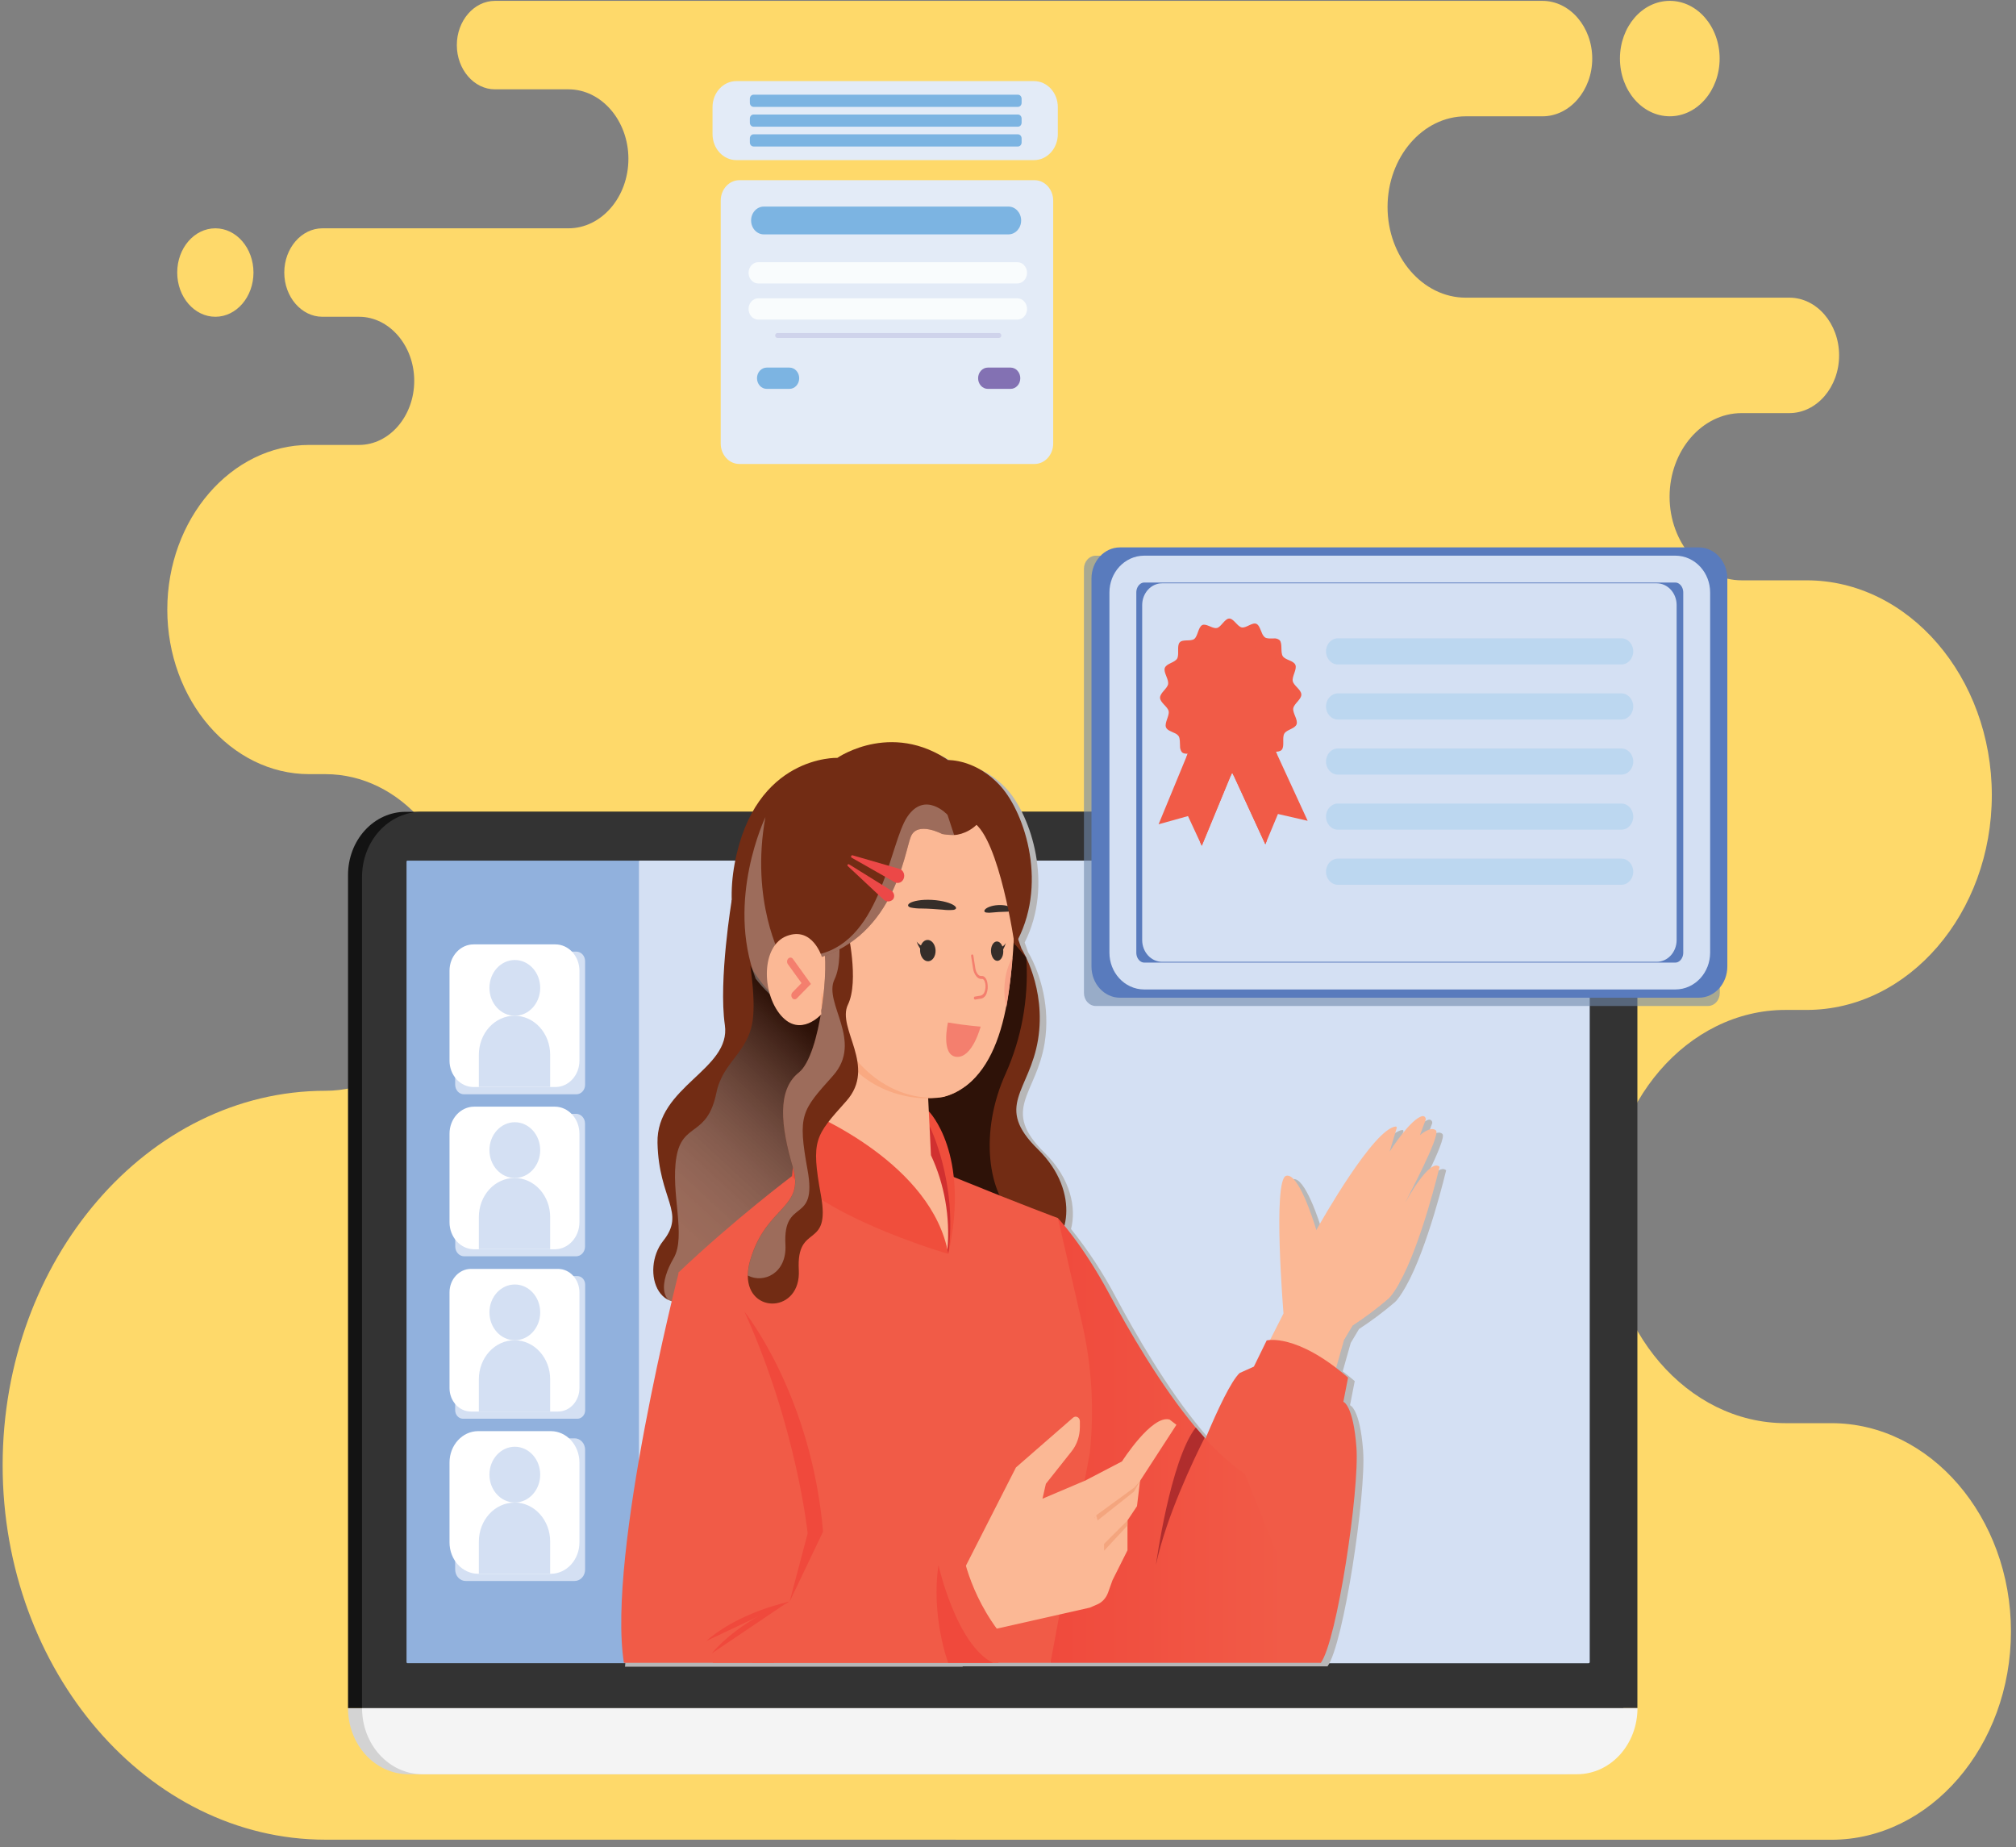 <svg width="381" height="349" viewBox="0 0 381 349" fill="none" xmlns="http://www.w3.org/2000/svg">
<rect x="0" y="0" width="381" height="349" fill="#808080" stroke="none"/>
<g clip-path="url(#clip0_2577_77693)">
<path fill-rule="evenodd" clip-rule="evenodd" d="M61.503 347.613C27.95 347.613 0.5 315.772 0.5 276.859C0.5 237.947 27.95 206.106 61.503 206.106C75.691 206.106 87.298 192.648 87.298 176.191C87.298 159.739 75.691 146.277 61.503 146.277H58.435C43.685 146.277 31.617 132.281 31.617 115.172C31.617 98.067 43.685 84.071 58.435 84.071H67.855C73.595 84.071 78.285 78.624 78.285 71.961C78.285 65.302 73.575 59.855 67.855 59.855H60.931C56.968 59.855 53.725 56.094 53.725 51.498C53.725 46.901 56.968 43.14 60.931 43.14H107.438C113.665 43.14 118.762 37.247 118.762 30.01C118.762 22.787 113.665 16.88 107.438 16.88H93.539C89.576 16.88 86.336 13.115 86.336 8.522C86.336 3.929 89.576 0.165 93.539 0.165H291.512C296.683 0.165 300.913 5.075 300.913 11.071C300.913 17.067 296.68 21.977 291.512 21.977H277.005C268.879 21.977 262.231 29.689 262.231 39.111C262.231 48.536 268.879 56.245 277.005 56.245H338.17C343.341 56.245 347.57 61.155 347.57 67.151C347.57 73.147 343.341 78.057 338.17 78.057H329.153C321.661 78.057 315.531 85.165 315.531 93.858C315.531 102.546 321.661 109.655 329.153 109.655H341.44C360.688 109.655 376.43 127.92 376.43 150.243C376.43 172.563 360.685 190.828 341.44 190.828H337.436C318.932 190.828 303.792 208.393 303.792 229.87C303.792 251.339 318.932 268.911 337.436 268.911H346.11C364.775 268.911 380.047 286.623 380.047 308.266C380.047 329.915 364.775 347.628 346.11 347.628L61.503 347.613ZM315.571 21.973C320.762 21.973 324.991 17.093 324.991 11.067C324.991 5.042 320.779 0.162 315.571 0.162C310.363 0.162 306.15 5.045 306.15 11.067C306.15 17.089 310.36 21.973 315.571 21.973ZM40.698 59.855C44.678 59.855 47.904 56.112 47.904 51.498C47.904 46.883 44.678 43.14 40.698 43.14C36.718 43.14 33.491 46.883 33.491 51.498C33.491 56.112 36.731 59.855 40.711 59.855H40.698Z" fill="#FED96A"/>
<path d="M65.769 322.755H306.814C306.814 326.068 305.612 329.244 303.472 331.587C301.332 333.929 298.431 335.245 295.405 335.245H77.182C75.683 335.245 74.199 334.923 72.815 334.295C71.43 333.668 70.172 332.748 69.112 331.588C68.052 330.428 67.212 329.051 66.638 327.536C66.065 326.02 65.769 324.396 65.769 322.755Z" fill="#D3D3D3"/>
<path d="M306.8 165.322V322.755H65.772V165.322C65.772 163.755 66.055 162.204 66.602 160.756C67.15 159.308 67.953 157.993 68.966 156.885C69.978 155.777 71.179 154.899 72.502 154.3C73.824 153.7 75.242 153.392 76.673 153.392H295.916C298.804 153.396 301.572 154.655 303.613 156.892C305.654 159.129 306.8 162.161 306.8 165.322Z" fill="#131313"/>
<path d="M309.447 165.687V322.755H68.42V165.687C68.42 164.072 68.711 162.472 69.276 160.98C69.841 159.488 70.668 158.133 71.712 156.991C72.756 155.849 73.995 154.944 75.358 154.326C76.721 153.709 78.182 153.392 79.658 153.392H298.231C301.207 153.396 304.06 154.693 306.163 156.999C308.266 159.304 309.447 162.429 309.447 165.687Z" fill="#333333"/>
<path d="M300.418 162.825V314.048C300.422 314.1 300.409 314.152 300.379 314.192C300.349 314.233 300.306 314.259 300.26 314.266H76.993C76.945 314.26 76.901 314.234 76.87 314.194C76.84 314.153 76.825 314.101 76.828 314.048V162.825C76.826 162.774 76.841 162.724 76.872 162.685C76.903 162.647 76.946 162.623 76.993 162.619H300.26C300.305 162.624 300.347 162.648 300.378 162.687C300.407 162.725 300.421 162.775 300.418 162.825Z" fill="#91B1DD"/>
<path d="M300.418 162.825V314.048C300.423 314.1 300.409 314.152 300.38 314.192C300.349 314.233 300.307 314.259 300.26 314.266H120.915C120.892 314.263 120.869 314.256 120.848 314.244C120.826 314.232 120.808 314.215 120.792 314.195C120.777 314.174 120.765 314.151 120.758 314.126C120.751 314.101 120.748 314.075 120.751 314.048V162.825C120.749 162.8 120.752 162.774 120.759 162.75C120.767 162.726 120.778 162.703 120.794 162.684C120.81 162.665 120.828 162.649 120.849 162.638C120.87 162.627 120.893 162.62 120.915 162.619H300.26C300.306 162.624 300.348 162.648 300.378 162.687C300.407 162.725 300.422 162.775 300.418 162.825Z" fill="#D4E0F3"/>
<path d="M68.42 322.755H309.465C309.465 326.068 308.262 329.244 306.123 331.587C303.984 333.929 301.082 335.245 298.055 335.245H79.833C76.807 335.245 73.905 333.929 71.765 331.587C69.626 329.244 68.424 326.068 68.424 322.755H68.42Z" fill="#F4F4F4"/>
<g style="mix-blend-mode:multiply">
<path d="M266.794 227.917C266.918 227.549 273.557 215.163 272.605 214.264C271.652 213.365 269.577 215.166 269.577 215.166L270.676 212.22C270.686 212.129 270.676 212.037 270.649 211.951C270.621 211.865 270.575 211.787 270.515 211.723C270.455 211.66 270.383 211.612 270.304 211.584C270.224 211.555 270.14 211.547 270.057 211.56C267.87 212.021 264.096 217.881 263.85 218.267L265.229 213.792C265.239 213.758 265.241 213.722 265.235 213.687C265.229 213.652 265.215 213.62 265.194 213.592C265.173 213.565 265.146 213.543 265.116 213.53C265.086 213.517 265.053 213.512 265.021 213.516C260.869 213.958 251.049 231.276 250.036 233.07C249.319 230.724 246.588 222.249 244.339 222.82C241.739 223.486 243.825 248.845 243.825 248.845L241.268 253.847C241.057 253.858 240.848 253.886 240.643 253.931L238.223 258.874L235.532 260.086C233.849 261.681 231.212 267.353 229.062 272.484L228.91 272.318C228.348 271.699 227.79 271.051 227.229 270.391C220.516 262.37 214.51 251.873 210.954 245.247C208.513 240.602 205.65 236.239 202.409 232.223C203.418 228.396 202.459 222.768 197.42 217.829C189.039 209.619 195.825 206.879 197.42 197.104C198.56 190.106 196.46 184.301 195.182 181.587C194.918 181.015 194.624 180.46 194.301 179.926L193.652 178.084C199.162 167.153 194.833 154.221 190.385 149.23C185.778 144.089 180.446 144.276 180.446 144.276C169.488 136.91 159.505 143.857 159.505 143.857C159.505 143.857 143.895 143.293 140.1 163.83C139.673 166.081 139.49 168.379 139.552 170.677C139.552 170.677 137.021 185.87 138.243 194.331C139.464 202.791 125.27 205.892 125.492 216.617C125.714 227.343 130.909 229.685 126.558 235.133C123.783 238.606 124.085 244.569 127.567 246.3C127.66 246.402 127.76 246.498 127.863 246.587C126.518 251.707 125.28 258.123 124.163 264.966C121.286 279.261 118.392 296.94 118.672 308.936C118.312 312.678 118.12 314.928 118.12 314.928H181.933V314.858H250.887C253.945 310.641 258.201 282.237 257.616 274.17C257.03 266.104 255.137 265.526 255.137 265.526L256.028 260.963C255.241 260.281 254.483 259.67 253.754 259.121L255.271 253.755L256.842 251.121C259.178 249.597 261.426 247.916 263.571 246.086C264.13 245.604 264.853 244.55 265.671 243.118C269.839 235.799 273.304 221.137 273.304 221.137C271.416 219.35 266.794 227.917 266.794 227.917Z" fill="#B7B7B8"/>
</g>
<path d="M193.059 179.274C193.059 179.274 197.77 186.677 196.175 196.452C194.58 206.227 187.797 208.975 196.175 217.181C204.552 225.387 201.649 235.516 197.214 236.079C192.78 236.643 174.451 232.234 174.451 232.234L168.364 205.513L178.818 183.819L191.343 174.449L193.059 179.274Z" fill="#722C14"/>
<path d="M138.299 170.022C138.299 170.022 135.77 185.215 136.988 193.675C138.205 202.135 124.015 205.229 124.26 215.962C124.505 226.695 129.68 229.03 125.33 234.473C120.979 239.917 124.186 251.482 135.325 243.273C146.465 235.063 162.914 207.063 162.914 207.063L161.464 183.605L138.299 170.022Z" fill="#722C14"/>
<path style="mix-blend-mode:multiply" opacity="0.6" d="M141.463 180.32C141.463 180.32 142.882 188.11 142.257 192.755C141.415 198.953 136.608 200.544 135.386 206.493C133.65 214.964 128.977 211.94 127.833 218.647C126.689 225.354 129.74 233.56 127.299 237.752C124.856 241.943 123.863 247.302 130.959 246.96C138.055 246.617 174.155 214.286 174.155 214.286C174.155 214.286 175.07 206.92 169.347 199.789C163.624 192.659 164.081 183.37 164.081 183.37L141.463 180.32Z" fill="url(#paint0_linear_2577_77693)"/>
<path d="M264.436 242.448C263.618 243.884 262.895 244.934 262.336 245.416C260.19 247.246 257.943 248.929 255.607 250.455L254.036 253.088L243.092 291.728L230.643 271.707L242.566 248.186C242.566 248.186 240.48 222.828 243.081 222.165C245.329 221.594 248.061 230.069 248.777 232.415C248.881 232.783 248.945 233.008 248.945 233.008C248.945 233.008 257.276 234.794 258.252 243.276C258.248 243.276 262.137 241.324 264.436 242.448Z" fill="#FBB895"/>
<path d="M272.066 220.478C272.066 220.478 268.594 235.144 264.436 242.448C263.618 243.884 262.895 244.934 262.336 245.416C260.19 247.246 257.943 248.929 255.607 250.455L254.036 253.088L243.606 230.404L248.693 232.566L248.774 232.415C249.784 230.617 259.608 213.303 263.76 212.861C263.792 212.857 263.825 212.862 263.855 212.875C263.885 212.888 263.911 212.909 263.932 212.937C263.952 212.964 263.967 212.997 263.973 213.032C263.98 213.067 263.978 213.103 263.968 213.137L262.622 217.601C262.867 217.214 266.643 211.34 268.826 210.89C268.909 210.877 268.994 210.884 269.073 210.912C269.153 210.94 269.226 210.988 269.286 211.052C269.346 211.115 269.392 211.193 269.42 211.28C269.449 211.366 269.458 211.458 269.449 211.55L268.348 214.496C268.348 214.496 270.404 212.677 271.376 213.597C272.349 214.518 265.691 226.883 265.566 227.251C265.566 227.262 270.172 218.691 272.066 220.478Z" fill="#FBB895"/>
<path d="M221.546 287.901L224.183 281.032C224.183 281.032 231.003 262.535 234.277 259.434L236.968 258.226L239.387 253.28C239.387 253.28 244.945 251.806 254.769 260.303L253.878 264.871C253.878 264.871 255.759 265.449 256.351 273.515C256.943 281.581 252.69 309.978 249.622 314.199L221.546 287.901Z" fill="#F15B47"/>
<path d="M249.642 314.199H198.52L196.165 236.93L199.92 230.153C199.92 230.153 204.559 235 209.7 244.595C213.256 251.225 219.261 261.722 225.97 269.74C226.526 270.403 227.087 271.046 227.652 271.67C230.135 274.432 232.699 276.793 235.242 278.454L249.642 314.199Z" fill="url(#paint1_linear_2577_77693)"/>
<path style="mix-blend-mode:multiply" opacity="0.6" d="M193.94 180.939C193.94 180.939 193.964 181.153 193.991 181.554C194.377 188.884 193.031 196.199 190.085 202.795C185.039 213.844 186.656 225.792 192.073 230.153C197.49 234.514 175.019 227.111 175.019 227.111L168.364 204.253L175.12 186.766L186.222 171.783" fill="url(#paint2_linear_2577_77693)"/>
<path d="M149.799 222.135C149.799 222.135 138.908 230.304 128.196 240.466C128.196 240.466 143.444 263.784 142.175 314.199H198.519L205.945 274.657C206.836 266.414 206.345 258.062 204.494 250.013L199.929 230.153C199.929 230.153 193.5 227.804 180.079 222.334L149.799 222.135Z" fill="#F15B47"/>
<path d="M181.873 297.168L192.003 277.278L202.803 267.868C202.919 267.766 203.058 267.703 203.206 267.685C203.354 267.667 203.503 267.696 203.637 267.767C203.771 267.838 203.883 267.948 203.962 268.086C204.04 268.224 204.082 268.384 204.081 268.547V269.651C204.082 271.333 203.529 272.961 202.523 274.233L197.658 280.366L197.016 283.186L204.982 279.802C204.982 279.802 209.225 287.138 205.881 303.786L185.829 308.313L181.873 297.168Z" fill="#FBB895"/>
<path d="M204.855 284.049L204.983 279.817L212.048 276.134C212.048 276.134 217.704 267.247 221.044 268.234L222.33 269.221L215.005 280.51L206.258 287.279L204.855 284.049Z" fill="#FBB895"/>
<path d="M216.035 275.018L214.877 284.594L213.081 287.29V292.937L210.251 298.579L209.413 300.918C209.232 301.426 208.957 301.888 208.605 302.274C208.253 302.66 207.832 302.962 207.368 303.161L205.881 303.798L204.084 290.679L211.28 280.521L216.035 275.018Z" fill="#FBB895"/>
<path d="M215.457 279.828L214.376 281.066L207.166 286.325L207.435 287.29L214.312 281.843L215.457 279.828Z" fill="#F4A57E"/>
<path d="M213.081 287.29L208.657 291.717V293.021L213.081 288.262V287.29Z" fill="#F4A57E"/>
<path d="M128.271 240.455C128.271 240.455 114.655 293.695 117.912 314.199H146.264L152.656 289.761C152.656 289.761 151.233 242.525 128.271 240.455Z" fill="#F15B47"/>
<path d="M134.689 314.199C134.689 314.199 142.199 302.918 170.016 293.555C171.044 293.209 172.151 293.275 173.138 293.739L177.364 295.728L181.879 293.025C181.879 293.025 183.316 302.711 191.114 311.046L188.651 314.199H134.689Z" fill="#F15B47"/>
<path d="M140.692 247.84C140.692 247.84 153.289 263.397 155.549 289.408L149.225 302.641L152.639 289.75C152.639 289.75 150.587 269.685 140.692 247.84Z" fill="#F0493C"/>
<path d="M149.224 302.641C149.224 302.641 139.83 304.483 133.496 310.059L149.224 302.641Z" fill="#F0493C"/>
<path d="M149.097 302.59C149.097 302.59 140.042 305.905 134.505 312.424L149.097 302.59Z" fill="#F0493C"/>
<path d="M177.357 295.728C177.357 295.728 180.721 310.77 187.655 314.199H179.198C179.198 314.199 175.924 305.54 177.357 295.728Z" fill="#F0493C"/>
<path d="M175.53 209.984C175.53 209.984 183.427 217.848 179.231 236.93L169.266 213.664L175.53 209.984Z" fill="#F04E3C"/>
<path d="M152.023 215.358L150.95 209.778C150.95 209.778 152.81 206.489 164.442 206.19C176.073 205.892 161.336 215.358 161.336 215.358L156.29 218.05L152.023 215.358Z" fill="#D13030"/>
<path d="M175.668 212.765C175.668 212.765 181.051 223.446 179.218 236.93L174.171 219.542L175.668 212.765Z" fill="#D13030"/>
<path d="M156.515 189.834L155.152 219.329C155.152 219.329 162.412 232.032 179.06 236.08C179.584 229.943 178.502 223.77 175.938 218.283L175.029 199.649C175.029 199.649 172.58 177.974 156.515 189.834Z" fill="#FBB895"/>
<path d="M187.848 161.032C187.658 160.192 187.347 159.392 186.926 158.66C184.312 154.733 181.88 158.995 181.88 158.995C181.88 158.995 181.402 155.868 183.921 155.341C186.442 154.814 187.367 158.969 187.848 161.032Z" fill="url(#paint3_linear_2577_77693)"/>
<path d="M181.873 159.009C177.661 155.875 174.76 156.891 173.616 165.237C173.489 166.147 173.387 167.149 173.303 168.243C173.27 168.696 173.236 169.167 173.213 169.653C173.179 170.213 173.155 170.792 173.135 171.392C173.097 174.128 172.273 176.781 170.78 178.976C170.615 179.215 170.443 179.447 170.262 179.672C169.692 180.381 169.056 181.024 168.364 181.591C168.516 181.403 170.941 178.276 171.032 172.154C171.133 165.83 170.77 156.936 176.563 155.551C177.661 155.496 178.748 155.795 179.691 156.409C180.635 157.024 181.393 157.928 181.873 159.009Z" fill="url(#paint4_linear_2577_77693)"/>
<path d="M149.665 222.334L150.95 209.778C150.949 209.736 150.958 209.694 150.975 209.656C150.993 209.618 151.018 209.586 151.049 209.561C151.081 209.536 151.118 209.52 151.155 209.515C151.194 209.509 151.233 209.513 151.269 209.527C153.961 210.544 176.186 220.01 179.218 236.93C179.218 236.93 158.106 230.853 149.665 222.334Z" fill="#F04E3C"/>
<path d="M191.71 167.083C191.71 167.083 192.938 198.169 182.102 205.495C180.93 206.35 179.62 206.954 178.242 207.274C172.789 208.301 162.093 206.64 157.03 195.705C150.974 182.67 153.938 163.079 153.938 163.079L172.537 151.017L173.209 151.323L184.82 156.545L191.71 167.083Z" fill="#F9A981"/>
<path d="M191.711 167.083C191.843 171.275 191.761 175.472 191.465 179.653C191.251 182.921 190.866 186.173 190.31 189.392C189.032 196.677 186.462 202.537 182.101 205.483C180.904 206.285 179.603 206.885 178.242 207.262C171.392 208.272 162.749 204.401 158.056 194.312C152.01 181.289 148.821 163.772 148.821 163.772L173.202 151.323L186.024 154.402L191.711 167.083Z" fill="#FBB895"/>
<path d="M159.923 208.073C154.038 214.662 153.244 215.365 155.145 225.848C157.046 236.33 150.462 230.875 150.964 239.958C151.411 248.079 141.307 248.392 141.325 241.018C141.342 240.016 141.499 239.022 141.792 238.072C144.82 227.792 152.135 228.422 149.833 220.584C147.532 212.747 146.806 205.947 150.964 202.651C155.122 199.355 156.831 181.709 155.549 178.637C154.735 176.696 156.804 176.003 158.429 175.753C159.002 175.666 159.58 175.62 160.158 175.617C160.158 175.617 162.426 185.344 160.249 189.834C158.072 194.323 165.814 201.487 159.923 208.073Z" fill="#722C14"/>
<path style="mix-blend-mode:multiply" opacity="0.6" d="M157.396 203.295C151.512 209.881 150.718 210.584 152.619 221.067C154.52 231.549 147.936 226.098 148.437 235.177C148.737 240.624 144.289 242.562 141.335 241.018C141.352 240.016 141.509 239.022 141.803 238.072C144.831 227.792 152.145 228.422 149.843 220.584C147.542 212.746 146.816 205.947 150.974 202.651C155.132 199.355 156.831 181.708 155.549 178.637C154.735 176.696 156.804 176.003 158.429 175.753C158.766 178.843 158.863 182.681 157.712 185.056C155.529 189.546 163.287 196.706 157.396 203.295Z" fill="url(#paint5_linear_2577_77693)"/>
<path d="M180.321 157.775C179.563 157.784 178.805 157.721 178.057 157.587C178.057 157.587 173.387 155.094 172.146 158.062C170.904 161.031 168.966 178.088 152.631 181.539L153.2 182.043L151.629 192.459C151.629 192.459 135.035 183.716 138.844 163.175C142.653 142.634 158.25 143.201 158.25 143.201C158.25 143.201 169.248 135.544 180.829 144.825C191.121 153.068 183.473 157.716 180.321 157.775Z" fill="#722C14"/>
<path d="M172.119 171.48C172.773 171.613 173.438 171.674 174.104 171.665C174.814 171.665 175.527 171.709 176.146 171.742C176.765 171.775 177.492 171.83 178.188 171.889C178.847 171.972 179.512 171.984 180.173 171.926C180.709 171.841 180.933 171.528 180.315 171.09C179.696 170.652 178.195 170.158 176.139 170.04C174.084 169.922 172.55 170.272 171.971 170.63C171.392 170.987 171.58 171.344 172.119 171.48Z" fill="#362E2A"/>
<path d="M186.35 172.423C186.738 172.478 187.13 172.478 187.518 172.423C187.931 172.383 188.349 172.35 188.709 172.327C189.069 172.305 189.493 172.291 189.906 172.28C190.295 172.293 190.685 172.251 191.064 172.154C191.37 172.048 191.481 171.786 191.094 171.502C190.707 171.219 189.802 170.95 188.601 171.02C187.4 171.09 186.528 171.477 186.212 171.797C185.896 172.117 186.031 172.353 186.35 172.423Z" fill="#362E2A"/>
<path d="M191.319 180.939C191.112 184.076 190.739 187.197 190.202 190.287C189.84 188.86 189.726 187.372 189.866 185.9C189.992 184.145 190.489 182.446 191.319 180.939Z" fill="#F8A287"/>
<path d="M185.728 183.845L187.272 186.861C187.272 186.861 188.227 185.425 187.309 184.346C186.706 183.639 185.728 183.845 185.728 183.845Z" fill="#FBB895"/>
<path d="M185.492 188.692H185.408L184.315 188.872C184.251 188.876 184.188 188.853 184.14 188.806C184.091 188.76 184.061 188.695 184.056 188.625C184.033 188.471 184.11 188.316 184.224 188.309L185.318 188.128C185.491 188.087 185.652 187.998 185.785 187.869C185.917 187.74 186.017 187.575 186.074 187.391C186.255 186.897 186.301 186.356 186.206 185.833L186.166 185.708C186.094 185.263 185.829 184.935 185.59 184.972C185.389 184.993 185.186 184.959 185 184.874C184.815 184.788 184.65 184.653 184.523 184.482C184.197 184.077 183.982 183.579 183.905 183.045L183.531 180.651C183.519 180.585 183.529 180.516 183.56 180.457C183.591 180.399 183.64 180.355 183.699 180.334C183.763 180.332 183.825 180.357 183.873 180.404C183.92 180.45 183.95 180.515 183.955 180.585L184.329 182.975C184.384 183.385 184.545 183.768 184.793 184.08C184.876 184.196 184.985 184.287 185.108 184.346C185.23 184.405 185.366 184.43 185.499 184.419C185.98 184.338 186.468 184.891 186.59 185.646L186.616 185.811C186.732 186.459 186.673 187.13 186.444 187.741C186.364 187.969 186.236 188.174 186.071 188.339C185.905 188.504 185.707 188.624 185.492 188.692Z" fill="#F47F6E"/>
<path d="M176.808 179.517C176.872 180.622 176.274 181.572 175.463 181.631C174.652 181.69 173.955 180.828 173.891 179.72C173.827 178.611 174.427 177.661 175.237 177.605C176.048 177.55 176.744 178.405 176.808 179.517Z" fill="#362E2A"/>
<path d="M174.45 178.825C173.973 178.659 173.551 178.344 173.235 177.919C173.404 178.396 173.63 178.845 173.909 179.256C174.241 179.643 174.45 178.825 174.45 178.825Z" fill="#362E2A"/>
<path d="M187.283 179.62C187.283 180.629 187.777 181.495 188.419 181.55C189.062 181.605 189.594 180.835 189.607 179.826C189.62 178.817 189.116 177.951 188.473 177.896C187.831 177.841 187.299 178.611 187.283 179.62Z" fill="#362E2A"/>
<path d="M189.143 179.009C189.528 178.854 189.858 178.569 190.085 178.195C189.965 178.62 189.796 179.027 189.584 179.406C189.334 179.753 189.143 179.009 189.143 179.009Z" fill="#362E2A"/>
<path style="mix-blend-mode:multiply" opacity="0.6" d="M180.321 157.775C179.563 157.785 178.806 157.722 178.058 157.588C178.058 157.588 173.387 155.094 172.146 158.063C170.905 161.031 168.967 178.088 152.633 181.539L152.575 181.907C151.267 181.602 151.566 181.094 154.883 180.283C166.713 177.392 168.119 159.289 171.476 154.324C174.834 149.359 179.064 153.956 179.064 153.956L180.321 157.775Z" fill="url(#paint6_linear_2577_77693)"/>
<path style="mix-blend-mode:multiply" opacity="0.6" d="M147.65 180.939C147.65 180.939 141.755 170.331 144.652 154.402C144.652 154.402 137.136 169.989 142.812 184.924C144.353 186.925 146.169 188.652 148.195 190.044L147.65 180.939Z" fill="url(#paint7_linear_2577_77693)"/>
<path d="M155.337 180.861C155.337 180.861 153.598 175.012 148.717 176.847C143.834 178.681 143.905 187.609 147.586 191.867C151.266 196.124 155.219 191.653 155.219 191.653L155.337 180.861Z" fill="#FBB895"/>
<path d="M150.166 188.821C150.324 188.824 150.477 188.76 150.593 188.64L153.258 185.922L149.863 181.2C149.812 181.126 149.748 181.064 149.674 181.019C149.6 180.974 149.518 180.947 149.434 180.939C149.349 180.931 149.264 180.944 149.185 180.975C149.105 181.006 149.032 181.055 148.971 181.119C148.841 181.255 148.762 181.438 148.748 181.634C148.735 181.83 148.787 182.025 148.897 182.18L151.481 185.76L149.776 187.502C149.647 187.639 149.569 187.822 149.556 188.018C149.543 188.214 149.596 188.408 149.705 188.563C149.759 188.64 149.83 188.703 149.909 188.748C149.989 188.792 150.076 188.817 150.166 188.821Z" fill="#F47F6E"/>
<path d="M185.328 193.981C185.328 193.981 182.942 193.837 179.151 193.204C179.151 193.204 177.734 199.413 180.755 199.693C183.777 199.973 185.328 193.981 185.328 193.981Z" fill="#F47F6E"/>
<path d="M169.969 164.173L161.138 161.617C161.082 161.596 161.022 161.6 160.969 161.627C160.917 161.654 160.875 161.703 160.854 161.762C160.833 161.822 160.834 161.888 160.857 161.947C160.88 162.005 160.922 162.052 160.976 162.077L169.087 166.685C169.241 166.772 169.409 166.823 169.581 166.834C169.752 166.845 169.925 166.817 170.087 166.75C170.248 166.684 170.395 166.581 170.518 166.449C170.64 166.316 170.737 166.157 170.8 165.982C170.864 165.804 170.893 165.613 170.886 165.422C170.878 165.231 170.833 165.044 170.755 164.873C170.676 164.703 170.565 164.552 170.43 164.431C170.295 164.311 170.138 164.223 169.969 164.173Z" fill="#EC4847"/>
<path d="M168.361 168.225L160.492 163.337C160.26 163.193 160.034 163.466 160.232 163.654L166.961 169.952C167.208 170.194 167.528 170.328 167.86 170.328C168.191 170.328 168.511 170.194 168.758 169.952C169.179 169.422 169.007 168.619 168.361 168.225Z" fill="#EC4847"/>
<path d="M179.198 143.621C179.198 143.621 184.533 143.426 189.143 148.597C193.752 153.768 198.227 167.473 191.771 178.64C191.771 178.64 188.901 158.464 183.915 155.356L179.198 143.621Z" fill="#722C14"/>
<path d="M227.659 271.67C225.58 275.791 220.351 286.704 218.458 295.695C218.458 295.695 221.149 275.891 225.984 269.74C226.54 270.403 227.098 271.046 227.659 271.67Z" fill="#B02D2D"/>
<g style="mix-blend-mode:multiply">
<g style="mix-blend-mode:multiply">
<path d="M108.925 179.815H87.675C87.458 179.815 87.243 179.862 87.043 179.953C86.842 180.044 86.66 180.178 86.506 180.346C86.353 180.515 86.231 180.714 86.148 180.934C86.066 181.154 86.023 181.39 86.023 181.627V204.96C86.023 205.44 86.198 205.9 86.507 206.239C86.817 206.578 87.237 206.769 87.675 206.769H108.925C109.363 206.769 109.783 206.578 110.093 206.239C110.403 205.9 110.577 205.44 110.577 204.96V181.616C110.575 181.138 110.401 180.68 110.091 180.342C109.781 180.005 109.362 179.815 108.925 179.815Z" fill="#D4E0F3"/>
</g>
<g style="mix-blend-mode:multiply">
<path d="M108.882 210.463H87.719C87.273 210.463 86.845 210.657 86.53 211.002C86.214 211.348 86.037 211.816 86.037 212.304V235.538C86.037 236.026 86.214 236.495 86.53 236.84C86.845 237.185 87.273 237.379 87.719 237.379H108.882C109.328 237.379 109.756 237.185 110.071 236.84C110.387 236.495 110.564 236.026 110.564 235.538V212.323C110.566 212.079 110.524 211.838 110.441 211.612C110.357 211.387 110.233 211.182 110.077 211.009C109.921 210.836 109.735 210.698 109.529 210.605C109.324 210.511 109.103 210.463 108.882 210.463Z" fill="#D4E0F3"/>
</g>
<g style="mix-blend-mode:multiply">
<path d="M109.12 241.121H87.494C87.103 241.122 86.73 241.293 86.454 241.595C86.178 241.898 86.023 242.307 86.023 242.735V266.462C86.023 266.889 86.178 267.299 86.454 267.601C86.73 267.903 87.103 268.074 87.494 268.075H109.12C109.511 268.074 109.884 267.903 110.16 267.601C110.436 267.299 110.59 266.889 110.59 266.462V242.735C110.59 242.307 110.436 241.898 110.16 241.595C109.884 241.293 109.511 241.122 109.12 241.121Z" fill="#D4E0F3"/>
</g>
<g style="mix-blend-mode:multiply">
<path d="M108.609 271.776H87.992C87.469 271.777 86.969 272.005 86.6 272.41C86.231 272.814 86.023 273.363 86.023 273.935V296.571C86.023 296.855 86.074 297.135 86.172 297.397C86.271 297.659 86.416 297.897 86.599 298.097C86.781 298.298 86.999 298.457 87.238 298.565C87.477 298.674 87.733 298.73 87.992 298.73H108.609C108.868 298.73 109.123 298.674 109.363 298.565C109.602 298.457 109.819 298.298 110.002 298.097C110.185 297.897 110.329 297.659 110.428 297.397C110.526 297.135 110.578 296.855 110.577 296.571V273.935C110.577 273.363 110.369 272.814 110 272.41C109.631 272.005 109.131 271.777 108.609 271.776Z" fill="#D4E0F3"/>
</g>
</g>
<path d="M104.958 178.445H89.502C86.99 178.445 84.953 180.675 84.953 183.425V200.419C84.953 203.169 86.99 205.399 89.502 205.399H104.958C107.47 205.399 109.507 203.169 109.507 200.419V183.425C109.507 180.675 107.47 178.445 104.958 178.445Z" fill="white"/>
<path d="M97.294 191.929C99.944 191.929 102.092 189.571 102.092 186.662C102.092 183.753 99.944 181.395 97.294 181.395C94.644 181.395 92.497 183.753 92.497 186.662C92.497 189.571 94.644 191.929 97.294 191.929Z" fill="#D4E0F3"/>
<path d="M97.244 191.93C99.028 191.93 100.74 192.706 102.002 194.087C103.264 195.469 103.973 197.342 103.973 199.296V205.384H90.498V199.314C90.496 198.344 90.669 197.383 91.007 196.485C91.345 195.588 91.842 194.773 92.469 194.087C93.096 193.401 93.84 192.857 94.66 192.487C95.479 192.117 96.357 191.927 97.244 191.93Z" fill="#D4E0F3"/>
<path d="M104.834 209.104H89.626C87.045 209.104 84.953 211.394 84.953 214.22V230.941C84.953 233.767 87.045 236.057 89.626 236.057H104.834C107.414 236.057 109.507 233.767 109.507 230.941V214.22C109.507 211.394 107.414 209.104 104.834 209.104Z" fill="white"/>
<path d="M97.294 222.584C99.944 222.584 102.092 220.226 102.092 217.317C102.092 214.408 99.944 212.05 97.294 212.05C94.644 212.05 92.497 214.408 92.497 217.317C92.497 220.226 94.644 222.584 97.294 222.584Z" fill="#D4E0F3"/>
<path d="M97.244 222.584C99.028 222.584 100.74 223.36 102.002 224.742C103.264 226.123 103.973 227.997 103.973 229.951V236.039H90.498V229.969C90.496 228.999 90.669 228.037 91.007 227.14C91.345 226.243 91.842 225.428 92.469 224.742C93.096 224.056 93.84 223.512 94.66 223.142C95.479 222.771 96.357 222.582 97.244 222.584Z" fill="#D4E0F3"/>
<path d="M105.456 239.763H89.004C86.767 239.763 84.953 241.748 84.953 244.197V262.281C84.953 264.731 86.767 266.716 89.004 266.716H105.456C107.693 266.716 109.507 264.731 109.507 262.281V244.197C109.507 241.748 107.693 239.763 105.456 239.763Z" fill="white"/>
<path d="M97.294 253.242C99.944 253.242 102.092 250.884 102.092 247.975C102.092 245.066 99.944 242.708 97.294 242.708C94.644 242.708 92.497 245.066 92.497 247.975C92.497 250.884 94.644 253.242 97.294 253.242Z" fill="#D4E0F3"/>
<path d="M97.244 253.243C99.028 253.243 100.74 254.019 102.002 255.401C103.264 256.782 103.973 258.656 103.973 260.609V266.698H90.498V260.628C90.496 259.657 90.669 258.696 91.007 257.799C91.345 256.902 91.842 256.087 92.469 255.401C93.096 254.714 93.84 254.171 94.66 253.8C95.479 253.43 96.357 253.241 97.244 253.243Z" fill="#D4E0F3"/>
<path d="M104.086 270.417H90.373C87.38 270.417 84.953 273.073 84.953 276.35V291.436C84.953 294.713 87.38 297.371 90.373 297.371H104.086C107.08 297.371 109.507 294.713 109.507 291.436V276.35C109.507 273.073 107.08 270.417 104.086 270.417Z" fill="white"/>
<path d="M97.294 283.901C99.944 283.901 102.092 281.543 102.092 278.634C102.092 275.726 99.944 273.368 97.294 273.368C94.644 273.368 92.497 275.726 92.497 278.634C92.497 281.543 94.644 283.901 97.294 283.901Z" fill="#D4E0F3"/>
<path d="M97.244 283.901C99.028 283.901 100.74 284.677 102.001 286.059C103.264 287.44 103.973 289.314 103.973 291.268V297.356H90.498V291.286C90.498 289.332 91.207 287.459 92.469 286.077C93.731 284.696 95.443 283.92 97.227 283.92L97.244 283.901Z" fill="#D4E0F3"/>
<g style="mix-blend-mode:multiply" opacity="0.6">
<path d="M322.781 104.999H207.092C206.798 105 206.507 105.064 206.235 105.188C205.963 105.311 205.716 105.492 205.509 105.72C205.301 105.949 205.136 106.219 205.024 106.517C204.912 106.815 204.854 107.134 204.855 107.456V187.624C204.854 188.275 205.089 188.899 205.509 189.361C205.928 189.822 206.497 190.082 207.092 190.084H322.781C323.376 190.082 323.946 189.822 324.365 189.361C324.784 188.899 325.02 188.275 325.019 187.624V107.456C325.019 107.134 324.961 106.815 324.849 106.517C324.737 106.219 324.572 105.949 324.365 105.72C324.157 105.492 323.91 105.311 323.639 105.188C323.367 105.064 323.075 105 322.781 104.999Z" fill="#7088AB"/>
</g>
<path d="M195.424 15.325H139.151C136.671 15.325 134.659 17.527 134.659 20.242V25.336C134.659 28.052 136.671 30.253 139.151 30.253H195.424C197.905 30.253 199.916 28.052 199.916 25.336V20.242C199.916 17.527 197.905 15.325 195.424 15.325Z" fill="#E3EBF7"/>
<path d="M192.38 17.893H142.408C142.025 17.893 141.715 18.232 141.715 18.651V19.436C141.715 19.855 142.025 20.195 142.408 20.195H192.38C192.763 20.195 193.072 19.855 193.072 19.436V18.651C193.072 18.232 192.763 17.893 192.38 17.893Z" fill="#7CB4E2"/>
<path d="M192.38 21.638H142.408C142.025 21.638 141.715 21.978 141.715 22.397V23.181C141.715 23.6 142.025 23.94 142.408 23.94H192.38C192.763 23.94 193.072 23.6 193.072 23.181V22.397C193.072 21.978 192.763 21.638 192.38 21.638Z" fill="#7CB4E2"/>
<path d="M192.38 25.38H142.408C142.025 25.38 141.715 25.72 141.715 26.139V26.924C141.715 27.343 142.025 27.682 142.408 27.682H192.38C192.763 27.682 193.072 27.343 193.072 26.924V26.139C193.072 25.72 192.763 25.38 192.38 25.38Z" fill="#7CB4E2"/>
<path d="M195.515 34.047H139.733C137.786 34.047 136.207 35.775 136.207 37.907V83.81C136.207 85.942 137.786 87.67 139.733 87.67H195.515C197.462 87.67 199.041 85.942 199.041 83.81V37.907C199.041 35.775 197.462 34.047 195.515 34.047Z" fill="#E3EBF7"/>
<path d="M190.586 39.034H144.349C143.024 39.034 141.95 40.209 141.95 41.66C141.95 43.11 143.024 44.286 144.349 44.286H190.586C191.911 44.286 192.984 43.11 192.984 41.66C192.984 40.209 191.911 39.034 190.586 39.034Z" fill="#7CB4E2"/>
<path d="M149.204 73.478H144.897C144.656 73.478 144.418 73.427 144.195 73.325C143.973 73.224 143.77 73.076 143.6 72.889C143.429 72.703 143.294 72.481 143.203 72.237C143.111 71.993 143.064 71.731 143.064 71.468C143.064 71.204 143.111 70.942 143.203 70.698C143.294 70.454 143.429 70.233 143.6 70.046C143.77 69.859 143.973 69.711 144.195 69.61C144.418 69.509 144.656 69.457 144.897 69.457H149.204C149.445 69.457 149.684 69.509 149.907 69.61C150.13 69.711 150.331 69.859 150.501 70.046C150.672 70.233 150.807 70.454 150.899 70.698C150.991 70.942 151.038 71.204 151.038 71.468C151.038 71.731 150.991 71.993 150.899 72.237C150.807 72.481 150.672 72.703 150.501 72.889C150.331 73.076 150.13 73.224 149.907 73.325C149.684 73.427 149.445 73.478 149.204 73.478Z" fill="#7CB4E2"/>
<path d="M190.99 73.478H186.683C186.442 73.478 186.204 73.427 185.981 73.325C185.758 73.224 185.556 73.076 185.385 72.889C185.215 72.703 185.08 72.481 184.989 72.237C184.897 71.993 184.849 71.731 184.85 71.468C184.849 71.204 184.897 70.942 184.989 70.698C185.08 70.454 185.215 70.233 185.385 70.046C185.556 69.859 185.758 69.711 185.981 69.61C186.204 69.509 186.442 69.457 186.683 69.457H190.99C191.232 69.457 191.47 69.509 191.693 69.61C191.915 69.711 192.118 69.859 192.288 70.046C192.458 70.233 192.593 70.454 192.685 70.698C192.777 70.942 192.824 71.204 192.824 71.468C192.824 71.731 192.777 71.993 192.685 72.237C192.593 72.481 192.458 72.703 192.288 72.889C192.118 73.076 191.915 73.224 191.693 73.325C191.47 73.427 191.232 73.478 190.99 73.478Z" fill="#8371B3"/>
<path d="M192.259 49.538H143.31C142.293 49.538 141.469 50.439 141.469 51.551C141.469 52.663 142.293 53.564 143.31 53.564H192.259C193.275 53.564 194.099 52.663 194.099 51.551C194.099 50.439 193.275 49.538 192.259 49.538Z" fill="#F9FCFD"/>
<path d="M192.259 56.367H143.31C142.293 56.367 141.469 57.268 141.469 58.38C141.469 59.491 142.293 60.392 143.31 60.392H192.259C193.275 60.392 194.099 59.491 194.099 58.38C194.099 57.268 193.275 56.367 192.259 56.367Z" fill="#F9FCFD"/>
<path d="M188.816 62.93H146.916C146.684 62.93 146.496 63.136 146.496 63.391C146.496 63.645 146.684 63.851 146.916 63.851H188.816C189.049 63.851 189.237 63.645 189.237 63.391C189.237 63.136 189.049 62.93 188.816 62.93Z" fill="#CFD3EB"/>
<path d="M321.065 103.434H211.658C208.686 103.434 206.277 106.071 206.277 109.323V182.629C206.277 185.882 208.686 188.519 211.658 188.519H321.065C324.036 188.519 326.445 185.882 326.445 182.629V109.323C326.445 106.071 324.036 103.434 321.065 103.434Z" fill="#597BBD"/>
<path d="M313.105 110.219H219.617C217.542 110.219 215.859 112.061 215.859 114.333V177.619C215.859 179.893 217.542 181.735 219.617 181.735H313.105C315.18 181.735 316.863 179.893 316.863 177.619V114.333C316.863 112.061 315.18 110.219 313.105 110.219Z" fill="#D4E0F3"/>
<path d="M227.121 159.812L224.516 154.199L218.959 155.75L225.724 139.356L233.89 143.418L227.121 159.812Z" fill="#F15B47"/>
<g style="mix-blend-mode:multiply">
<g style="mix-blend-mode:multiply">
<path d="M233.389 143.172L226.801 159.124L227.12 159.812L233.889 143.419L233.389 143.172Z" fill="#F15B47"/>
</g>
</g>
<path d="M239.131 159.532L241.517 153.805L247.132 155.094L239.74 139.032L231.74 143.47L239.131 159.532Z" fill="#F15B47"/>
<g style="mix-blend-mode:multiply">
<g style="mix-blend-mode:multiply">
<path d="M232.231 143.198L239.424 158.833L239.131 159.532L231.74 143.47L232.231 143.198Z" fill="#F15B47"/>
</g>
</g>
<g style="mix-blend-mode:multiply">
<g style="mix-blend-mode:multiply">
<path d="M240.191 140.037C239.24 141.138 238.098 142.021 236.832 142.635C235.566 143.249 234.201 143.582 232.817 143.614C231.433 143.646 230.057 143.377 228.768 142.823C227.48 142.268 226.304 141.439 225.31 140.384L224.23 142.984C224.904 143.021 225.677 142.885 226.135 143.205C226.499 143.459 226.707 144.048 226.935 144.605C227.165 145.161 227.373 145.592 227.743 145.754C228.51 146.082 229.671 144.914 230.499 145.072C231.195 145.209 231.844 146.384 232.544 146.678L232.86 145.916L233.197 146.652C233.893 146.325 234.485 145.12 235.178 144.955C236 144.756 237.197 145.868 237.957 145.507C238.718 145.146 238.788 143.404 239.464 142.885C239.909 142.542 240.703 142.645 241.359 142.575L240.191 140.037Z" fill="#F15B47"/>
</g>
</g>
<path d="M244.411 133.838C244.555 132.958 245.954 132.159 245.938 131.231C245.921 130.303 244.487 129.566 244.313 128.693C244.137 127.82 245.147 126.483 244.817 125.64C244.656 125.238 244.209 125.01 243.734 124.804C243.26 124.597 242.674 124.373 242.428 123.986C241.951 123.249 242.428 121.585 241.826 120.955C241.513 120.707 241.128 120.593 240.743 120.634C240.131 120.634 239.454 120.712 239.044 120.424C238.797 120.211 238.606 119.93 238.489 119.61C238.186 118.929 237.954 118.093 237.436 117.872C236.672 117.544 235.508 118.712 234.68 118.553C233.853 118.395 233.149 116.859 232.302 116.877C231.454 116.896 230.791 118.469 229.993 118.66C229.901 118.682 229.806 118.69 229.711 118.682C228.914 118.634 227.884 117.784 227.215 118.108C226.447 118.476 226.381 120.211 225.704 120.73C225.028 121.249 223.517 120.73 222.942 121.389C222.367 122.049 222.909 123.677 222.461 124.446C222.013 125.216 220.442 125.356 220.136 126.211C219.87 126.947 220.688 128.052 220.765 128.929C220.778 129.031 220.778 129.136 220.765 129.238C220.62 130.118 219.221 130.918 219.237 131.846C219.255 132.774 220.688 133.511 220.862 134.384C221.038 135.256 220.028 136.593 220.358 137.437C220.584 137.993 221.368 138.214 221.983 138.516C222.279 138.631 222.542 138.83 222.747 139.091C223.026 139.529 222.979 140.273 223.013 140.932C222.989 141.357 223.109 141.776 223.349 142.111C223.948 142.741 225.428 142.151 226.131 142.641C226.495 142.895 226.703 143.488 226.932 144.041C227.161 144.593 227.366 145.032 227.74 145.194C228.506 145.521 229.667 144.35 230.495 144.512C231.323 144.674 232.026 146.206 232.874 146.188C233.721 146.17 234.388 144.593 235.185 144.402C235.982 144.21 237.203 145.319 237.964 144.954C238.724 144.59 238.796 142.855 239.472 142.335C240.147 141.816 241.658 142.335 242.234 141.673C242.809 141.01 242.268 139.389 242.718 138.619C243.169 137.849 244.737 137.709 245.039 136.851C245.342 135.993 244.265 134.748 244.411 133.838ZM232.806 143.046C230.947 143.083 229.112 142.58 227.489 141.589C225.865 140.597 224.51 139.152 223.562 137.401C222.614 135.65 222.107 133.655 222.091 131.619C222.076 129.584 222.554 127.58 223.477 125.813C224.332 124.168 225.541 122.777 226.999 121.761C228.501 120.722 230.219 120.119 231.992 120.009C233.765 119.899 235.535 120.285 237.133 121.132C239.32 122.292 241.075 124.244 242.099 126.656C242.834 128.391 243.163 130.299 243.057 132.208C242.951 134.117 242.412 135.967 241.49 137.591C240.569 139.216 239.292 140.564 237.777 141.514C236.261 142.465 234.553 142.987 232.806 143.035V143.046Z" fill="#F15B47"/>
<path d="M232.584 143.356C238.53 143.356 243.35 138.064 243.35 131.536C243.35 125.009 238.53 119.717 232.584 119.717C226.638 119.717 221.818 125.009 221.818 131.536C221.818 138.064 226.638 143.356 232.584 143.356Z" fill="#F15B47"/>
<path d="M232.584 142.052C237.875 142.052 242.162 137.344 242.162 131.537C242.162 125.729 237.875 121.021 232.584 121.021C227.294 121.021 223.005 125.729 223.005 131.537C223.005 137.344 227.294 142.052 232.584 142.052Z" fill="#F15B47"/>
<path d="M243.495 131.739C243.466 130.176 243.145 128.635 242.553 127.212C241.961 125.789 241.108 124.513 240.05 123.463C242.003 125.586 243.117 128.463 243.152 131.475C243.187 134.488 242.141 137.395 240.237 139.571C238.334 141.748 235.726 143.019 232.976 143.112C230.224 143.204 227.551 142.111 225.528 140.067C227.003 141.71 228.894 142.83 230.957 143.281C233.02 143.732 235.159 143.492 237.096 142.594C239.033 141.696 240.678 140.18 241.818 138.244C242.957 136.308 243.538 134.042 243.484 131.739H243.495Z" fill="#F15B47"/>
<path d="M223.43 132.303C223.385 130.175 223.932 128.083 225 126.305C226.067 124.526 227.603 123.146 229.404 122.346C231.206 121.546 233.187 121.366 235.084 121.829C236.982 122.291 238.705 123.375 240.026 124.936C239.21 123.857 238.206 122.967 237.071 122.319C235.937 121.671 234.694 121.279 233.419 121.164C232.144 121.05 230.86 121.216 229.644 121.653C228.428 122.09 227.304 122.789 226.339 123.709C225.373 124.628 224.586 125.75 224.022 127.008C223.46 128.266 223.132 129.635 223.06 131.034C222.987 132.433 223.17 133.833 223.599 135.153C224.029 136.473 224.696 137.685 225.56 138.719C224.217 136.899 223.467 134.641 223.43 132.303Z" fill="#F15B47"/>
<path d="M316.617 107.534H216.247C214.017 107.534 212.209 109.512 212.209 111.953V180.003C212.209 182.444 214.017 184.423 216.247 184.423H316.617C318.847 184.423 320.655 182.444 320.655 180.003V111.953C320.655 109.512 318.847 107.534 316.617 107.534Z" stroke="#D4E0F3" stroke-width="5.08" stroke-miterlimit="10"/>
<path d="M306.41 120.609H252.855C251.608 120.609 250.598 121.715 250.598 123.08C250.598 124.445 251.608 125.552 252.855 125.552H306.41C307.657 125.552 308.667 124.445 308.667 123.08C308.667 121.715 307.657 120.609 306.41 120.609Z" fill="#BCD7F0"/>
<path d="M306.41 131.017H252.855C251.608 131.017 250.598 132.124 250.598 133.489C250.598 134.854 251.608 135.96 252.855 135.96H306.41C307.657 135.96 308.667 134.854 308.667 133.489C308.667 132.124 307.657 131.017 306.41 131.017Z" fill="#BCD7F0"/>
<path d="M306.41 141.426H252.855C251.608 141.426 250.598 142.532 250.598 143.897C250.598 145.262 251.608 146.368 252.855 146.368H306.41C307.657 146.368 308.667 145.262 308.667 143.897C308.667 142.532 307.657 141.426 306.41 141.426Z" fill="#BCD7F0"/>
<path d="M306.41 151.831H252.855C251.608 151.831 250.598 152.937 250.598 154.302C250.598 155.667 251.608 156.774 252.855 156.774H306.41C307.657 156.774 308.667 155.667 308.667 154.302C308.667 152.937 307.657 151.831 306.41 151.831Z" fill="#BCD7F0"/>
<path d="M306.41 162.24H252.855C251.608 162.24 250.598 163.346 250.598 164.711C250.598 166.076 251.608 167.182 252.855 167.182H306.41C307.657 167.182 308.667 166.076 308.667 164.711C308.667 163.346 307.657 162.24 306.41 162.24Z" fill="#BCD7F0"/>
</g>
<defs>
<linearGradient id="paint0_linear_2577_77693" x1="130.36" y1="232.927" x2="159.861" y2="200.977" gradientUnits="userSpaceOnUse">
<stop stop-color="white" stop-opacity="0.5"/>
<stop offset="1"/>
</linearGradient>
<linearGradient id="paint1_linear_2577_77693" x1="196.178" y1="272.174" x2="249.642" y2="272.174" gradientUnits="userSpaceOnUse">
<stop stop-color="#F0493C"/>
<stop offset="0.87" stop-color="#F15B47"/>
<stop offset="1" stop-color="#F15B47"/>
</linearGradient>
<linearGradient id="paint2_linear_2577_77693" x1="16453.4" y1="41906.3" x2="12764" y2="40675.7" gradientUnits="userSpaceOnUse">
<stop stop-color="white" stop-opacity="0.5"/>
<stop offset="1"/>
</linearGradient>
<linearGradient id="paint3_linear_2577_77693" x1="186.108" y1="154.737" x2="184.379" y2="160.096" gradientUnits="userSpaceOnUse">
<stop stop-color="#362E2A"/>
<stop offset="1" stop-color="#1E1B15"/>
</linearGradient>
<linearGradient id="paint4_linear_2577_77693" x1="7660.92" y1="13289.7" x2="6547.2" y2="15245.7" gradientUnits="userSpaceOnUse">
<stop stop-color="#362E2A"/>
<stop offset="1" stop-color="#1E1B15"/>
</linearGradient>
<linearGradient id="paint5_linear_2577_77693" x1="8215.35" y1="43870.4" x2="9212.67" y2="43870.4" gradientUnits="userSpaceOnUse">
<stop stop-color="white" stop-opacity="0.5"/>
<stop offset="1"/>
</linearGradient>
<linearGradient id="paint6_linear_2577_77693" x1="66436.6" y1="17549.7" x2="66508.6" y2="19892.8" gradientUnits="userSpaceOnUse">
<stop stop-color="white" stop-opacity="0.5"/>
<stop offset="1"/>
</linearGradient>
<linearGradient id="paint7_linear_2577_77693" x1="3433.47" y1="20304.6" x2="3600.49" y2="20304.6" gradientUnits="userSpaceOnUse">
<stop stop-color="white" stop-opacity="0.5"/>
<stop offset="1"/>
</linearGradient>
<clipPath id="clip0_2577_77693">
<rect width="380" height="348" fill="white" transform="translate(0.5 0.162)"/>
</clipPath>
</defs>
</svg>
